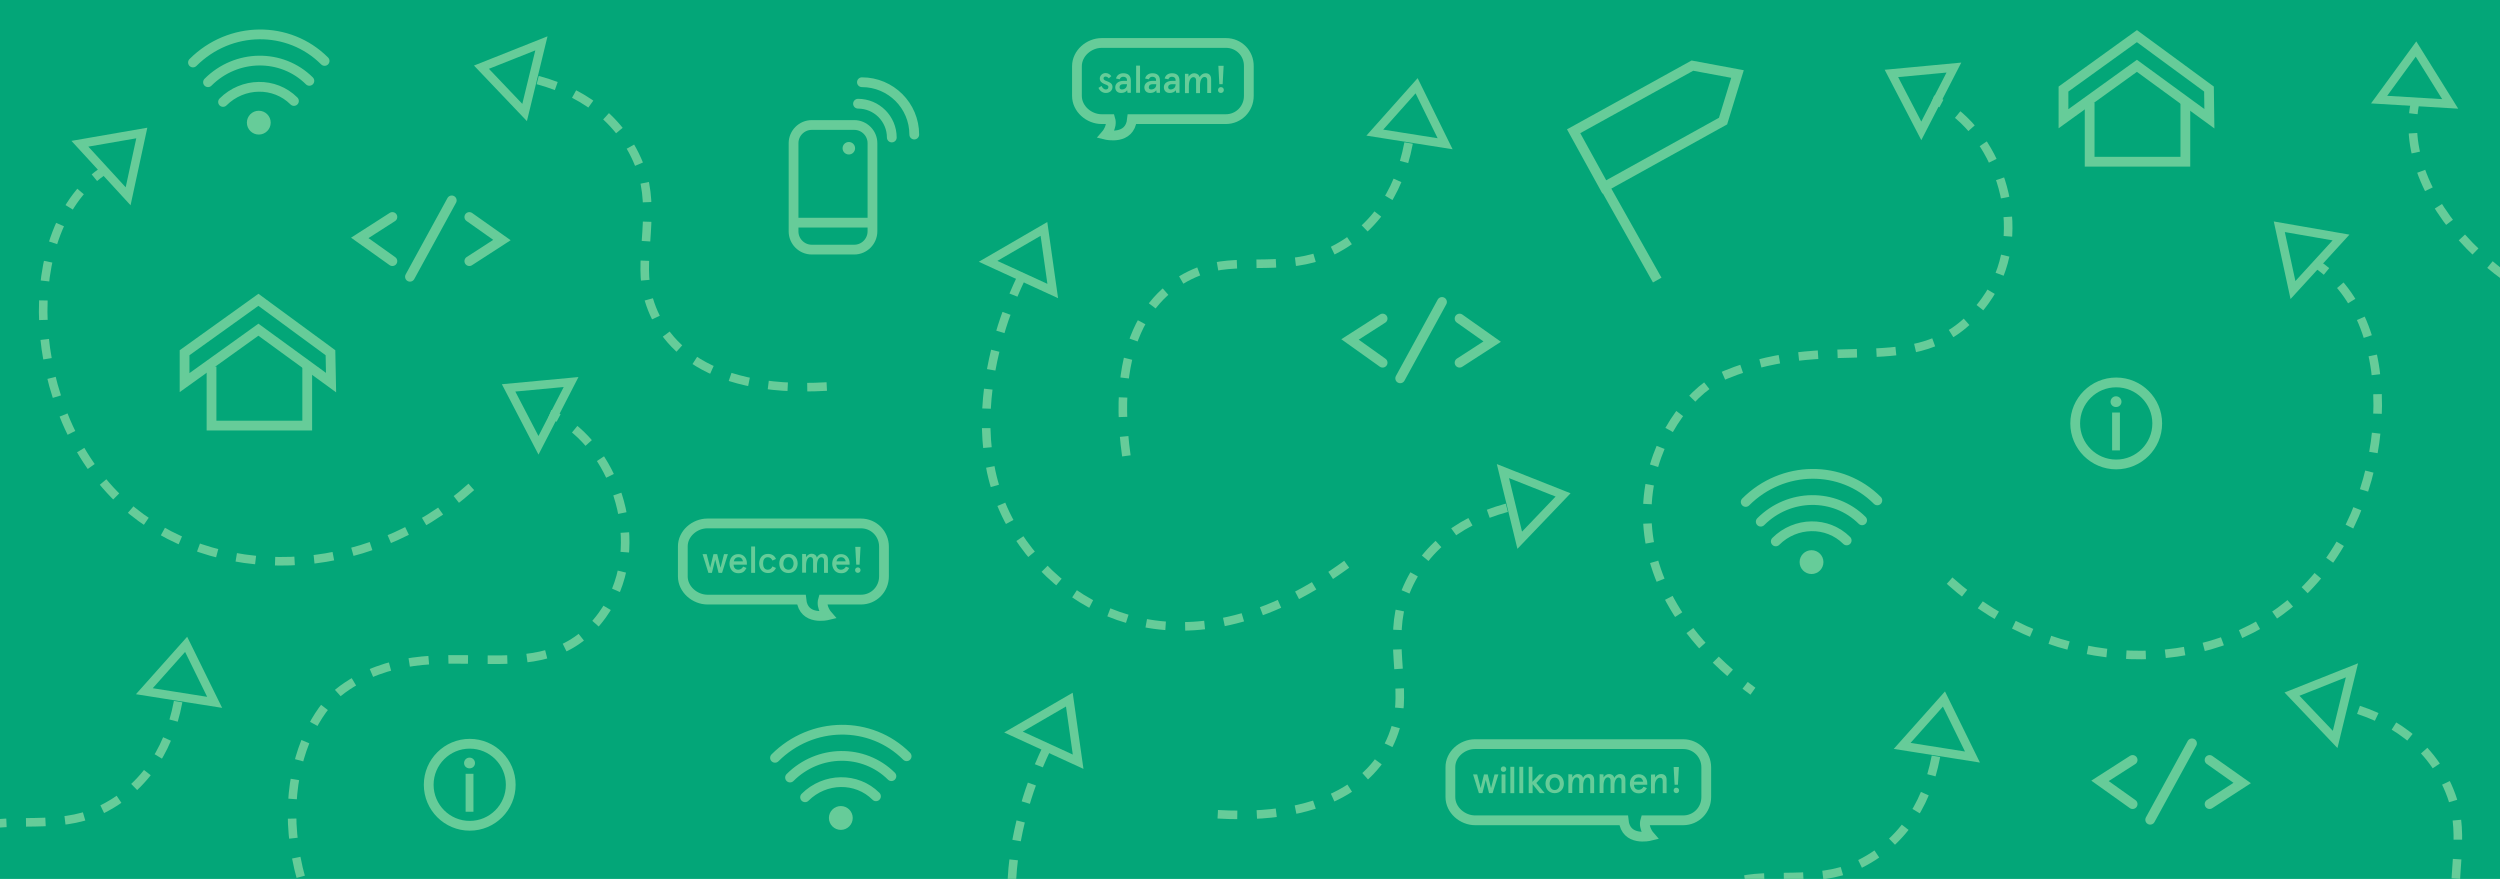 <svg xmlns="http://www.w3.org/2000/svg" xmlns:xlink="http://www.w3.org/1999/xlink" viewBox="0 0 1280 450"><style>.st0{fill:#03a678}.st1{clip-path:url(#XMLID_5_)}.st2{fill:none;stroke:#6C9;stroke-miterlimit:10}.st2,.st3{stroke-width:4.38}.st3{stroke-dasharray:10.063,10.063}.st3,.st4{fill:none;stroke:#6C9;stroke-miterlimit:10}.st4{stroke-dasharray:9.973,9.973}.st4,.st5{stroke-width:4.38}.st5{stroke-dasharray:10}.st5,.st6{fill:none;stroke:#6C9;stroke-miterlimit:10}.st6{stroke-width:5}.st7{fill:#6C9}.st8,.st9{fill:none;stroke:#6C9;stroke-width:5;stroke-linecap:round;stroke-miterlimit:10}.st9{stroke-linejoin:bevel}</style><g id="Ebene_2"><path id="XMLID_126_" class="st0" d="M0 0h1280v450H0z"/></g><g id="Ebene_1"><g id="XMLID_26_"><defs><path id="XMLID_25_" d="M0-3.5h1280V450H0z"/></defs><clipPath id="XMLID_5_"><use xlink:href="#XMLID_25_" overflow="visible"/></clipPath><g id="XMLID_24_" class="st1"><path id="XMLID_4094_" class="st2" d="M292.4 195.6l-32 3 15.3 29.4z"/><g id="XMLID_4087_"><g id="XMLID_134_"><path id="XMLID_137_" class="st2" d="M189.5 514.9c-1.1-1.3-2.1-2.6-3.1-3.9"/><path id="XMLID_136_" class="st3" d="M180.3 502.9c-52.2-73.6-26.9-134.1-4.9-150 47-34 101 6.3 133-38 23.5-32.6 8.6-79.9-18.2-98.2"/><path id="XMLID_135_" class="st2" d="M286 214c-1.5-.8-3-1.5-4.5-2.1"/></g></g><path id="XMLID_4085_" class="st2" d="M1000.4 34.6l-32 3L983.7 67z"/><g id="XMLID_4078_"><g id="XMLID_20_"><path id="XMLID_34_" class="st2" d="M897.5 353.9c-1.4-1-2.7-2-4-3"/><path id="XMLID_23_" class="st4" d="M885.8 344.5c-74.5-65-34.8-139.3-2.3-152.6 57.7-23.8 101 6.3 133-38 23.5-32.6 8.6-79.9-18.2-98.3"/><path id="XMLID_21_" class="st2" d="M994 53c-1.5-.8-3-1.5-4.5-2.1"/></g></g><path id="XMLID_4076_" class="st2" d="M1198.6 121.6l-31.6-5.5 7 32.4z"/><path id="XMLID_4074_" class="st5" d="M998.2 297.3c54.5 49 132.8 49.5 178 8.5 51.1-46.4 55.2-141.5 9.3-171"/><path id="XMLID_4072_" class="st2" d="M40.9 73.6l31.7-5.5-7 32.4z"/><path id="XMLID_4070_" class="st5" d="M241.3 249.3c-54.5 49-132.8 49.5-178 8.5-51.1-46.4-55.2-141.5-9.3-171"/><path id="XMLID_4068_" class="st2" d="M1218.1 51l18.9-25.9 17.5 28.1z"/><path id="XMLID_4066_" class="st5" d="M1484.3 38c-5.1 73.2-61 127.9-122 129.8-69 2.2-138-63.4-125.5-116.5"/><g id="XMLID_19_"><path id="XMLID_4064_" class="st5" d="M689.5 288.9c-75.1 54.9-138.4 31.4-168.6-15-36-55.4-.3-127.1 2.3-132.3"/><path id="XMLID_4063_" class="st2" d="M539 149l-4.5-31.8-28.6 16.6z"/></g><path id="XMLID_4054_" class="st6" d="M169.5 195.9l-37.2-27.1-37.8 27.1v-15.3l37.8-27.1 36.9 27.1z"/><path id="XMLID_4053_" class="st6" d="M157.3 187.7v30.2h-49v-30.2"/><path id="XMLID_4051_" class="st6" d="M1131.2 60.8l-37.1-27.1-37.6 27.1V45.6l37.6-27.1 36.9 27.1z"/><path id="XMLID_4050_" class="st6" d="M1118.9 52.6v30.2h-49V52.6"/><g id="XMLID_22_"><path id="XMLID_4048_" class="st6" d="M822.1 96.5l26.4 46.9"/><path id="XMLID_4047_" class="st6" d="M882.2 62l-60.8 33.7-15.7-28.5 60.8-33.6 23.1 4.3z"/></g><path id="XMLID_4045_" class="st5" d="M623.5 416.9c65 3.8 87.2-24.9 92.2-49 3.7-17.9-4.6-41.5 3-62.4 9.6-26.4 31.7-40.8 56.8-46.5"/><path id="XMLID_4044_" class="st2" d="M778.1 276.6l22.2-23.2-30.8-12.2z"/><g id="XMLID_149_"><path id="XMLID_4041_" class="st5" d="M423.3 197.9c-65 3.8-87.2-24.9-92.2-49-3.7-17.9 4.6-41.5-3-62.4-9.6-26.4-31.7-40.8-56.8-46.5"/><path id="XMLID_4040_" class="st2" d="M268.6 57.6l-22.1-23.2 30.7-12.2z"/></g><path id="XMLID_127_" class="st5" d="M1258.1 469.8c-3.7-17.9 4.6-41.5-3-62.4-9.6-26.4-31.7-40.8-56.8-46.5"/><path id="XMLID_4036_" class="st2" d="M1195.6 378.6l-22.1-23.2 30.7-12.2z"/><path id="XMLID_4033_" class="st5" d="M-53.3 519.4c-9.1-64.5 17.7-88.9 41.4-95.9 17.6-5.2 41.8 1.2 62-8.1 25.5-11.7 38.1-34.9 41.8-60.4"/><path id="XMLID_4032_" class="st2" d="M73.9 353.9l21.4-24 14.6 29.7z"/><g id="XMLID_2_"><path id="XMLID_4029_" class="st6" d="M362.2 268h78.6c6.6 0 11.8 5.3 11.8 11.9v15.2c0 6.6-5.2 11.9-11.8 11.9h-19.4c-1.2 4 2.3 8 2.3 8s-12.3 3-13.4-8h-48c-6.6 0-12.7-5.3-12.7-11.9v-15.2c-.1-6.6 6-11.9 12.6-11.9z"/><path id="XMLID_64_" class="st7" d="M372.7 283.7l-3 9.6h-1.8l-1.7-6.8-1.7 6.8h-1.8l-3-9.6h2.1l1.8 7 1.7-7h1.9l1.7 7 1.8-7h2z"/><path id="XMLID_66_" class="st7" d="M382.4 289.1h-6.8c0 1.4.8 2.6 2.4 2.6 1 0 2-.6 2.5-1.6l1.7.7c-.9 1.8-2 2.7-4.2 2.7-3.2 0-4.5-2.7-4.5-4.9 0-2.3 1.3-4.9 4.5-4.9 3.1 0 4.4 2.5 4.4 4.6v.8zm-6.7-1.7h4.7c-.2-1.1-.9-2.1-2.3-2.1s-2.2.9-2.4 2.1z"/><path id="XMLID_69_" class="st7" d="M386.6 279.8v13.5h-2v-13.5h2z"/><path id="XMLID_71_" class="st7" d="M397.3 290.8c-.8 1.7-2.1 2.6-4.1 2.6-3 0-4.5-2.3-4.5-4.9 0-2.6 1.5-4.9 4.5-4.9 2 0 3.4.9 4.1 2.6l-1.8.8c-.5-1-1.2-1.7-2.4-1.7-1.7 0-2.4 1.4-2.4 3.2 0 1.8.7 3.2 2.4 3.2 1.1 0 1.9-.6 2.4-1.7l1.8.8z"/><path id="XMLID_73_" class="st7" d="M403.7 283.6c3 0 4.7 2.2 4.7 4.9s-1.8 4.9-4.7 4.9c-3 0-4.7-2.2-4.7-4.9s1.7-4.9 4.7-4.9zm0 8.1c1.7 0 2.6-1.6 2.6-3.2s-.9-3.2-2.6-3.2c-1.7 0-2.6 1.6-2.6 3.2-.1 1.6.8 3.2 2.6 3.2z"/><path id="XMLID_76_" class="st7" d="M412.7 283.7v1.6c.8-1.2 1.7-1.8 2.9-1.8 1.3 0 2.4.8 2.6 2 .7-1.3 1.7-2 3-2 1.7 0 2.7 1.2 2.7 2.9v6.9h-2v-6.4c0-1-.6-1.6-1.4-1.6-1.2 0-2.2 1.5-2.2 4.1v3.8h-2v-6.4c0-1-.6-1.6-1.4-1.6-1.2 0-2.2 1.5-2.2 4.4v3.6h-2v-9.6l2 .1z"/><path id="XMLID_78_" class="st7" d="M435 289.1h-6.8c0 1.4.8 2.6 2.4 2.6 1 0 2-.6 2.5-1.6l1.7.7c-.9 1.8-2 2.7-4.2 2.7-3.2 0-4.5-2.7-4.5-4.9 0-2.3 1.3-4.9 4.5-4.9 3.1 0 4.4 2.5 4.4 4.6v.8zm-6.7-1.7h4.7c-.2-1.1-.9-2.1-2.3-2.1s-2.2.9-2.4 2.1z"/><path id="XMLID_81_" class="st7" d="M439.2 290.5c.8 0 1.4.6 1.4 1.4s-.6 1.4-1.4 1.4-1.4-.6-1.4-1.4.6-1.4 1.4-1.4zm1.4-10.5l-.5 9.1h-1.7l-.5-9.1h2.7z"/></g><path id="XMLID_4011_" class="st5" d="M702.5 529.9c-75.1 54.9-138.4 31.4-168.6-15-36-55.4-.3-127.1 2.3-132.3"/><path id="XMLID_4010_" class="st2" d="M552 390l-4.5-31.8-28.6 16.6z"/><path id="XMLID_4002_" class="st5" d="M846.7 547.4c-9.1-64.5 17.7-88.9 41.4-95.9 17.6-5.2 41.8 1.2 62-8.1 25.5-11.7 38.1-34.9 41.8-60.4"/><path id="XMLID_4001_" class="st2" d="M973.9 381.9l21.4-24 14.6 29.7z"/><g id="XMLID_145_"><path id="XMLID_3999_" class="st5" d="M576.7 233.4c-9.1-64.5 17.7-88.9 41.4-95.9 17.6-5.2 41.8 1.2 62-8.1 25.5-11.7 38.1-34.9 41.8-60.4"/><path id="XMLID_3998_" class="st2" d="M703.9 67.9l21.4-24 14.6 29.7z"/></g><g id="XMLID_151_"><path id="XMLID_3996_" class="st6" d="M627.7 22h-63.6c-6.6 0-12.7 5.3-12.7 11.9v15.2c0 6.6 6.1 11.9 12.7 11.9h4.4c1.2 4-2.3 8-2.3 8s12.3 3 13.4-8h48c6.6 0 11.8-5.3 11.8-11.9V33.9c.1-6.6-5.1-11.9-11.7-11.9z"/><path id="XMLID_3994_" class="st7" d="M569 39l-1.3 1.1c-.5-.6-1.1-.9-1.7-.9-.5 0-1 .3-1 1s.7 1 1.8 1.4c1.3.5 2.8 1.1 2.8 2.9 0 1.7-1.3 3.1-3.4 3.1-2 0-3.3-1.4-3.8-2.6l1.6-1c.4.9 1.1 1.8 2.2 1.8.8 0 1.3-.4 1.3-1.3s-1.2-1.1-2.3-1.6c-1.1-.5-2.1-1.2-2.1-2.7 0-1.5 1.3-2.8 3-2.8 1.1 0 2.2.6 2.9 1.6z"/><path id="XMLID_3991_" class="st7" d="M575.3 41.4h1.7V41c0-1.2-.9-1.7-1.9-1.7-.8 0-1.5.4-1.8 1.3l-1.9-.4c.4-1.7 1.8-2.7 3.7-2.7 2.3 0 3.9 1 3.9 3.9v6.1h-1.7l-.2-1.3c-.6.9-1.7 1.4-3.1 1.4-1.6 0-3-.9-3-3 .1-2 1.8-3.2 4.3-3.2zm-.9 4.4c1.3 0 2.6-.8 2.6-2.5v-.2h-1.8c-1.3 0-2 .6-2 1.5 0 .7.4 1.2 1.2 1.2z"/><path id="XMLID_3989_" class="st7" d="M583.7 33.6v13.9h-2V33.6h2z"/><path id="XMLID_3986_" class="st7" d="M590.2 41.4h1.7V41c0-1.2-.9-1.7-1.9-1.7-.8 0-1.5.4-1.8 1.3l-1.9-.4c.4-1.7 1.8-2.7 3.7-2.7 2.3 0 3.9 1 3.9 3.9v6.1h-1.7l-.2-1.3c-.6.9-1.7 1.4-3.1 1.4-1.6 0-3-.9-3-3 .1-2 1.8-3.2 4.3-3.2zm-.8 4.4c1.3 0 2.6-.8 2.6-2.5v-.2h-1.8c-1.3 0-2 .6-2 1.5-.1.7.3 1.2 1.2 1.2z"/><path id="XMLID_3983_" class="st7" d="M600.2 41.4h1.7V41c0-1.2-.9-1.7-1.9-1.7-.8 0-1.5.4-1.8 1.3l-1.9-.4c.4-1.7 1.8-2.7 3.7-2.7 2.3 0 3.9 1 3.9 3.9v6.1h-1.7l-.2-1.3c-.6.9-1.7 1.4-3.1 1.4-1.6 0-3-.9-3-3 0-2 1.8-3.2 4.3-3.2zm-.9 4.4c1.3 0 2.6-.8 2.6-2.5v-.2h-1.8c-1.3 0-2 .6-2 1.5 0 .7.4 1.2 1.2 1.2z"/><path id="XMLID_3981_" class="st7" d="M608.5 37.6v1.7c.8-1.2 1.8-1.8 3-1.8 1.3 0 2.4.8 2.7 2 .7-1.3 1.8-2 3.1-2 1.8 0 2.8 1.2 2.8 3v7.1h-2V41c0-1.1-.6-1.6-1.4-1.6-1.2 0-2.3 1.5-2.3 4.3v4h-2v-6.6c0-1.1-.6-1.6-1.4-1.6-1.2 0-2.3 1.5-2.3 4.5v3.7h-2v-9.9h1.8z"/><path id="XMLID_3978_" class="st7" d="M625.1 44.6c.9 0 1.5.6 1.5 1.5 0 .8-.6 1.5-1.5 1.5s-1.5-.6-1.5-1.5c.1-.9.7-1.5 1.5-1.5zm1.4-10.9l-.5 9.4h-1.7l-.5-9.4h2.7z"/></g><path id="XMLID_3954_" class="st8" d="M98.8 32c18.9-18.9 49-19.2 67.4-.8"/><path id="XMLID_3953_" class="st8" d="M106.5 42.1c14.5-14.5 37.7-14.8 51.9-.7"/><path id="XMLID_3952_" class="st8" d="M114.2 52.2c10.1-10.1 26.4-10.4 36.3-.5"/><circle id="XMLID_3951_" class="st7" cx="132.5" cy="62.8" r="6.1"/><path id="XMLID_3949_" class="st8" d="M396.8 388c18.9-18.9 49-19.2 67.4-.8"/><path id="XMLID_3948_" class="st8" d="M404.5 398.1c14.5-14.5 37.7-14.8 51.9-.7"/><path id="XMLID_3947_" class="st8" d="M412.2 408.2c10.1-10.1 26.4-10.4 36.3-.5"/><circle id="XMLID_3946_" class="st7" cx="430.5" cy="418.8" r="6.1"/><path id="XMLID_3944_" class="st8" d="M893.8 257c18.9-18.9 49-19.2 67.4-.8"/><path id="XMLID_3943_" class="st8" d="M901.5 267.1c14.5-14.5 37.7-14.8 51.9-.7"/><path id="XMLID_3942_" class="st8" d="M909.2 277.2c10.1-10.1 26.4-10.4 36.3-.5"/><circle id="XMLID_3941_" class="st7" cx="927.5" cy="287.8" r="6.1"/><path id="XMLID_3935_" class="st8" d="M200.9 111.1l-16.7 10.7 16.7 11.9"/><path id="XMLID_3934_" class="st8" d="M240.3 133.7l16.7-10.8-16.7-11.8"/><path id="XMLID_3933_" class="st9" d="M209.9 141.7l21.4-39.1"/><path id="XMLID_3927_" class="st8" d="M707.9 163.1l-16.7 10.7 16.7 11.9"/><path id="XMLID_3926_" class="st8" d="M747.3 185.7l16.7-10.8-16.7-11.8"/><path id="XMLID_3925_" class="st9" d="M716.9 193.7l21.4-39.1"/><path id="XMLID_3923_" class="st8" d="M1091.9 389.1l-16.7 10.7 16.7 11.9"/><path id="XMLID_3922_" class="st8" d="M1131.3 411.7l16.7-10.8-16.7-11.8"/><path id="XMLID_3921_" class="st9" d="M1100.9 419.7l21.4-39.1"/><circle id="XMLID_3901_" class="st6" cx="240.5" cy="401.8" r="21"/><path id="XMLID_3898_" class="st7" d="M240.4 387.9c1.6 0 2.8 1.3 2.8 2.8 0 1.5-1.2 2.7-2.8 2.7-1.6 0-2.8-1.2-2.8-2.7 0-1.5 1.2-2.8 2.8-2.8zm2 8.3v19.4h-4v-19.4h4z"/><g id="XMLID_12_"><circle id="XMLID_3895_" class="st6" cx="1083.5" cy="216.8" r="21"/><path id="XMLID_3892_" class="st7" d="M1083.4 202.9c1.6 0 2.8 1.3 2.8 2.8 0 1.5-1.2 2.7-2.8 2.7-1.6 0-2.8-1.2-2.8-2.7 0-1.5 1.2-2.8 2.8-2.8zm2 8.3v19.4h-4v-19.4h4z"/></g><path id="XMLID_3883_" class="st6" d="M437.4 127.8h-21.8c-5.1 0-9.3-4.2-9.3-9.3V73.3c0-5.1 4.2-9.3 9.3-9.3h21.8c5.1 0 9.3 4.2 9.3 9.3v45.1c0 5.2-4.2 9.4-9.3 9.4z"/><path id="XMLID_3882_" class="st6" d="M405 114h41"/><circle id="XMLID_3881_" class="st7" cx="434.6" cy="75.9" r="3.2"/><path id="XMLID_3879_" class="st8" d="M456.6 70.4c0-9.5-7.7-17.3-17.3-17.3"/><path id="XMLID_3878_" class="st8" d="M468.1 68.9c0-14.8-12-26.8-26.8-26.8"/><path id="XMLID_1_" class="st6" d="M755.2 381h106.6c6.6 0 11.8 5.3 11.8 11.9v15.2c0 6.6-5.2 11.9-11.8 11.9h-19.4c-1.2 4 2.3 8 2.3 8s-12.3 3-13.4-8h-76c-6.6 0-12.7-5.3-12.7-11.9v-15.2c-.1-6.6 6-11.9 12.6-11.9z"/><g id="XMLID_4_"><path id="XMLID_7_" class="st7" d="M767.2 396.5l-3 9.6h-1.8l-1.7-6.8-1.7 6.8h-1.8l-3-9.6h2.1l1.8 7 1.7-7h1.9l1.7 7 1.8-7h2z"/><path id="XMLID_9_" class="st7" d="M769.8 392.4c.8 0 1.4.6 1.4 1.4 0 .8-.6 1.4-1.4 1.4s-1.4-.6-1.4-1.4c0-.8.6-1.4 1.4-1.4zm1 4.1v9.6h-2v-9.6h2z"/><path id="XMLID_42_" class="st7" d="M775.3 392.6v13.5h-2v-13.5h2z"/><path id="XMLID_44_" class="st7" d="M779.9 392.6v13.5h-2v-13.5h2z"/><path id="XMLID_46_" class="st7" d="M784.6 392.6v7.7l3.5-3.8h2.5l-4 4.4 4.3 5.2h-2.5l-3.7-4.6v4.6h-2v-13.5h1.9z"/><path id="XMLID_48_" class="st7" d="M796 396.3c3 0 4.7 2.2 4.7 4.9s-1.8 4.9-4.7 4.9c-3 0-4.7-2.2-4.7-4.9s1.7-4.9 4.7-4.9zm0 8.2c1.7 0 2.6-1.6 2.6-3.2s-.9-3.2-2.6-3.2c-1.7 0-2.6 1.6-2.6 3.2s.9 3.2 2.6 3.2z"/><path id="XMLID_51_" class="st7" d="M805 396.5v1.6c.8-1.2 1.7-1.8 2.9-1.8 1.3 0 2.4.8 2.6 2 .7-1.3 1.7-2 3-2 1.7 0 2.7 1.2 2.7 2.9v6.9h-2v-6.4c0-1-.6-1.6-1.4-1.6-1.2 0-2.2 1.5-2.2 4.1v3.8h-2v-6.4c0-1-.6-1.6-1.4-1.6-1.2 0-2.2 1.5-2.2 4.4v3.6h-2v-9.6l2 .1z"/><path id="XMLID_53_" class="st7" d="M821 396.5v1.6c.8-1.2 1.7-1.8 2.9-1.8 1.3 0 2.4.8 2.6 2 .7-1.3 1.7-2 3-2 1.8 0 2.7 1.2 2.7 2.9v6.9h-2v-6.4c0-1-.6-1.6-1.4-1.6-1.2 0-2.2 1.5-2.2 4.1v3.8h-2v-6.4c0-1-.6-1.6-1.4-1.6-1.2 0-2.2 1.5-2.2 4.4v3.6h-2v-9.6l2 .1z"/><path id="XMLID_55_" class="st7" d="M843.4 401.8h-6.8c0 1.4.8 2.6 2.4 2.6 1 0 2-.6 2.5-1.6l1.7.7c-.9 1.8-2 2.7-4.2 2.7-3.2 0-4.5-2.7-4.5-4.9 0-2.3 1.3-4.9 4.5-4.9 3.1 0 4.4 2.5 4.4 4.6v.8zm-6.8-1.6h4.7c-.2-1.1-.9-2.1-2.3-2.1s-2.2.9-2.4 2.1z"/><path id="XMLID_58_" class="st7" d="M847.4 396.5v1.6c.7-1.1 1.8-1.8 3.1-1.8 1.7 0 2.8 1 2.8 2.9v6.9h-2v-6.2c0-1.3-.6-1.7-1.5-1.7-1.2 0-2.5 1.5-2.5 4.1v3.9h-2v-9.6l2.1-.1z"/><path id="XMLID_60_" class="st7" d="M858.3 403.3c.8 0 1.4.6 1.4 1.4s-.6 1.4-1.4 1.4-1.4-.6-1.4-1.4.5-1.4 1.4-1.4zm1.3-10.6l-.5 9.1h-1.7l-.5-9.1h2.7z"/></g></g></g></g></svg>